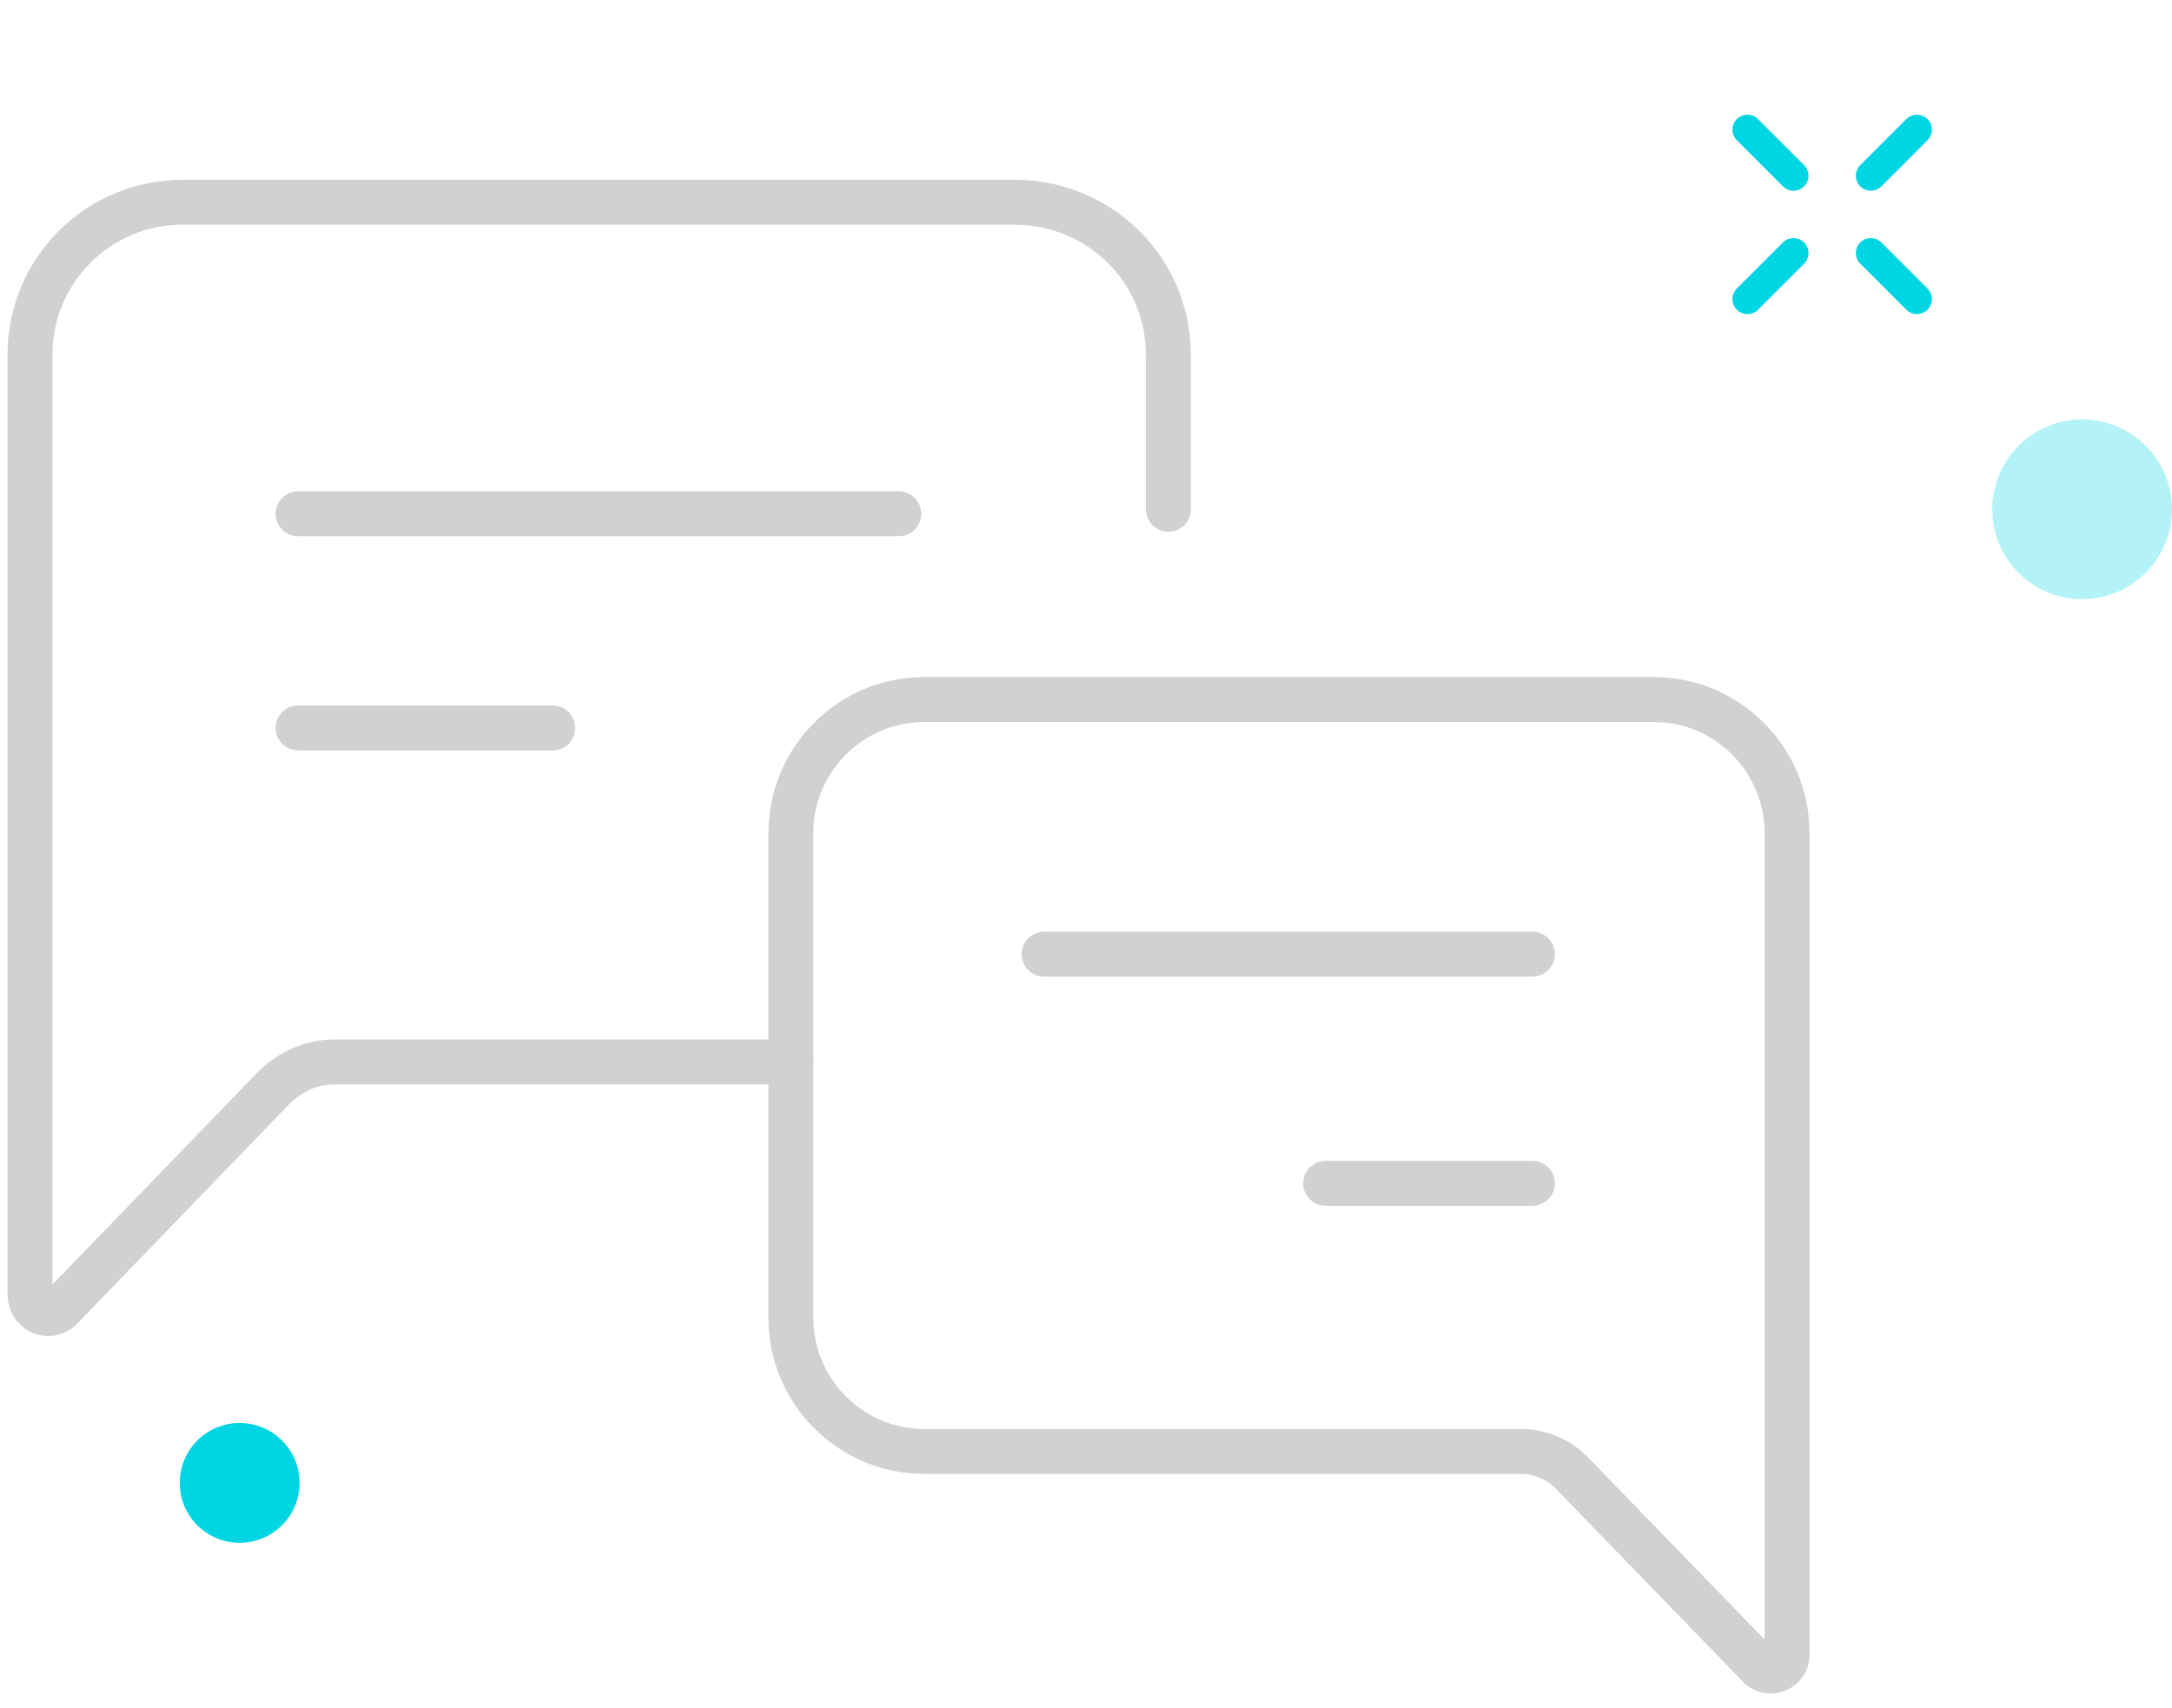 <svg width="145" height="114" viewBox="0 0 145 114" fill="none" xmlns="http://www.w3.org/2000/svg">
<circle opacity="0.3" cx="139" cy="34" r="6" fill="#00D6E3"/>
<g clip-path="url(#clip0)">
<path d="M52.8 70.9H36.4H31.2H26.9H22.3C20.8 70.9 19.5 71.5 18.4 72.5L4 87.4C3.2 88.1 2 87.5 2 86.4V23.7C2 18 6.6 13.5 12.2 13.5H67.7C73.4 13.5 78 18 78 23.7V34" stroke="#D1D1D1" stroke-width="3" stroke-miterlimit="10" stroke-linecap="round"/>
<path d="M52.8 85.5V88C52.8 92.9 56.8 96.9 61.7 96.9H89.1H93.7H97.5H101.5C102.8 96.9 104 97.4 104.9 98.3L117.5 111.3C118.2 111.9 119.3 111.4 119.3 110.5V55.6C119.3 50.7 115.3 46.7 110.4 46.7H61.7C56.8 46.7 52.8 50.7 52.8 55.6V70.5V75.9V80V85.5V85.5Z" stroke="#D1D1D1" stroke-width="3" stroke-miterlimit="10" stroke-linecap="round"/>
<path d="M19.9 34.3H60" stroke="#D1D1D1" stroke-width="3" stroke-miterlimit="10" stroke-linecap="round"/>
<path d="M19.9 48.6H36.9" stroke="#D1D1D1" stroke-width="3" stroke-miterlimit="10" stroke-linecap="round"/>
<path d="M69.7 63.7H102.3" stroke="#D1D1D1" stroke-width="3" stroke-miterlimit="10" stroke-linecap="round"/>
<path d="M88.5 79H102.3" stroke="#D1D1D1" stroke-width="3" stroke-miterlimit="10" stroke-linecap="round"/>
<circle cx="16" cy="99" r="4" fill="#00D6E3"/>
</g>
<path d="M119.732 11.733L116.656 8.657" stroke="#00D6E3" stroke-width="2" stroke-linecap="round"/>
<path d="M127.97 19.97L124.894 16.895" stroke="#00D6E3" stroke-width="2" stroke-linecap="round"/>
<path d="M124.894 11.732L127.97 8.657" stroke="#00D6E3" stroke-width="2" stroke-linecap="round"/>
<path d="M116.656 19.97L119.732 16.894" stroke="#00D6E3" stroke-width="2" stroke-linecap="round"/>
<defs>
<clipPath id="clip0">
<rect width="121.1" height="113.5" fill="white"/>
</clipPath>
</defs>
</svg>
